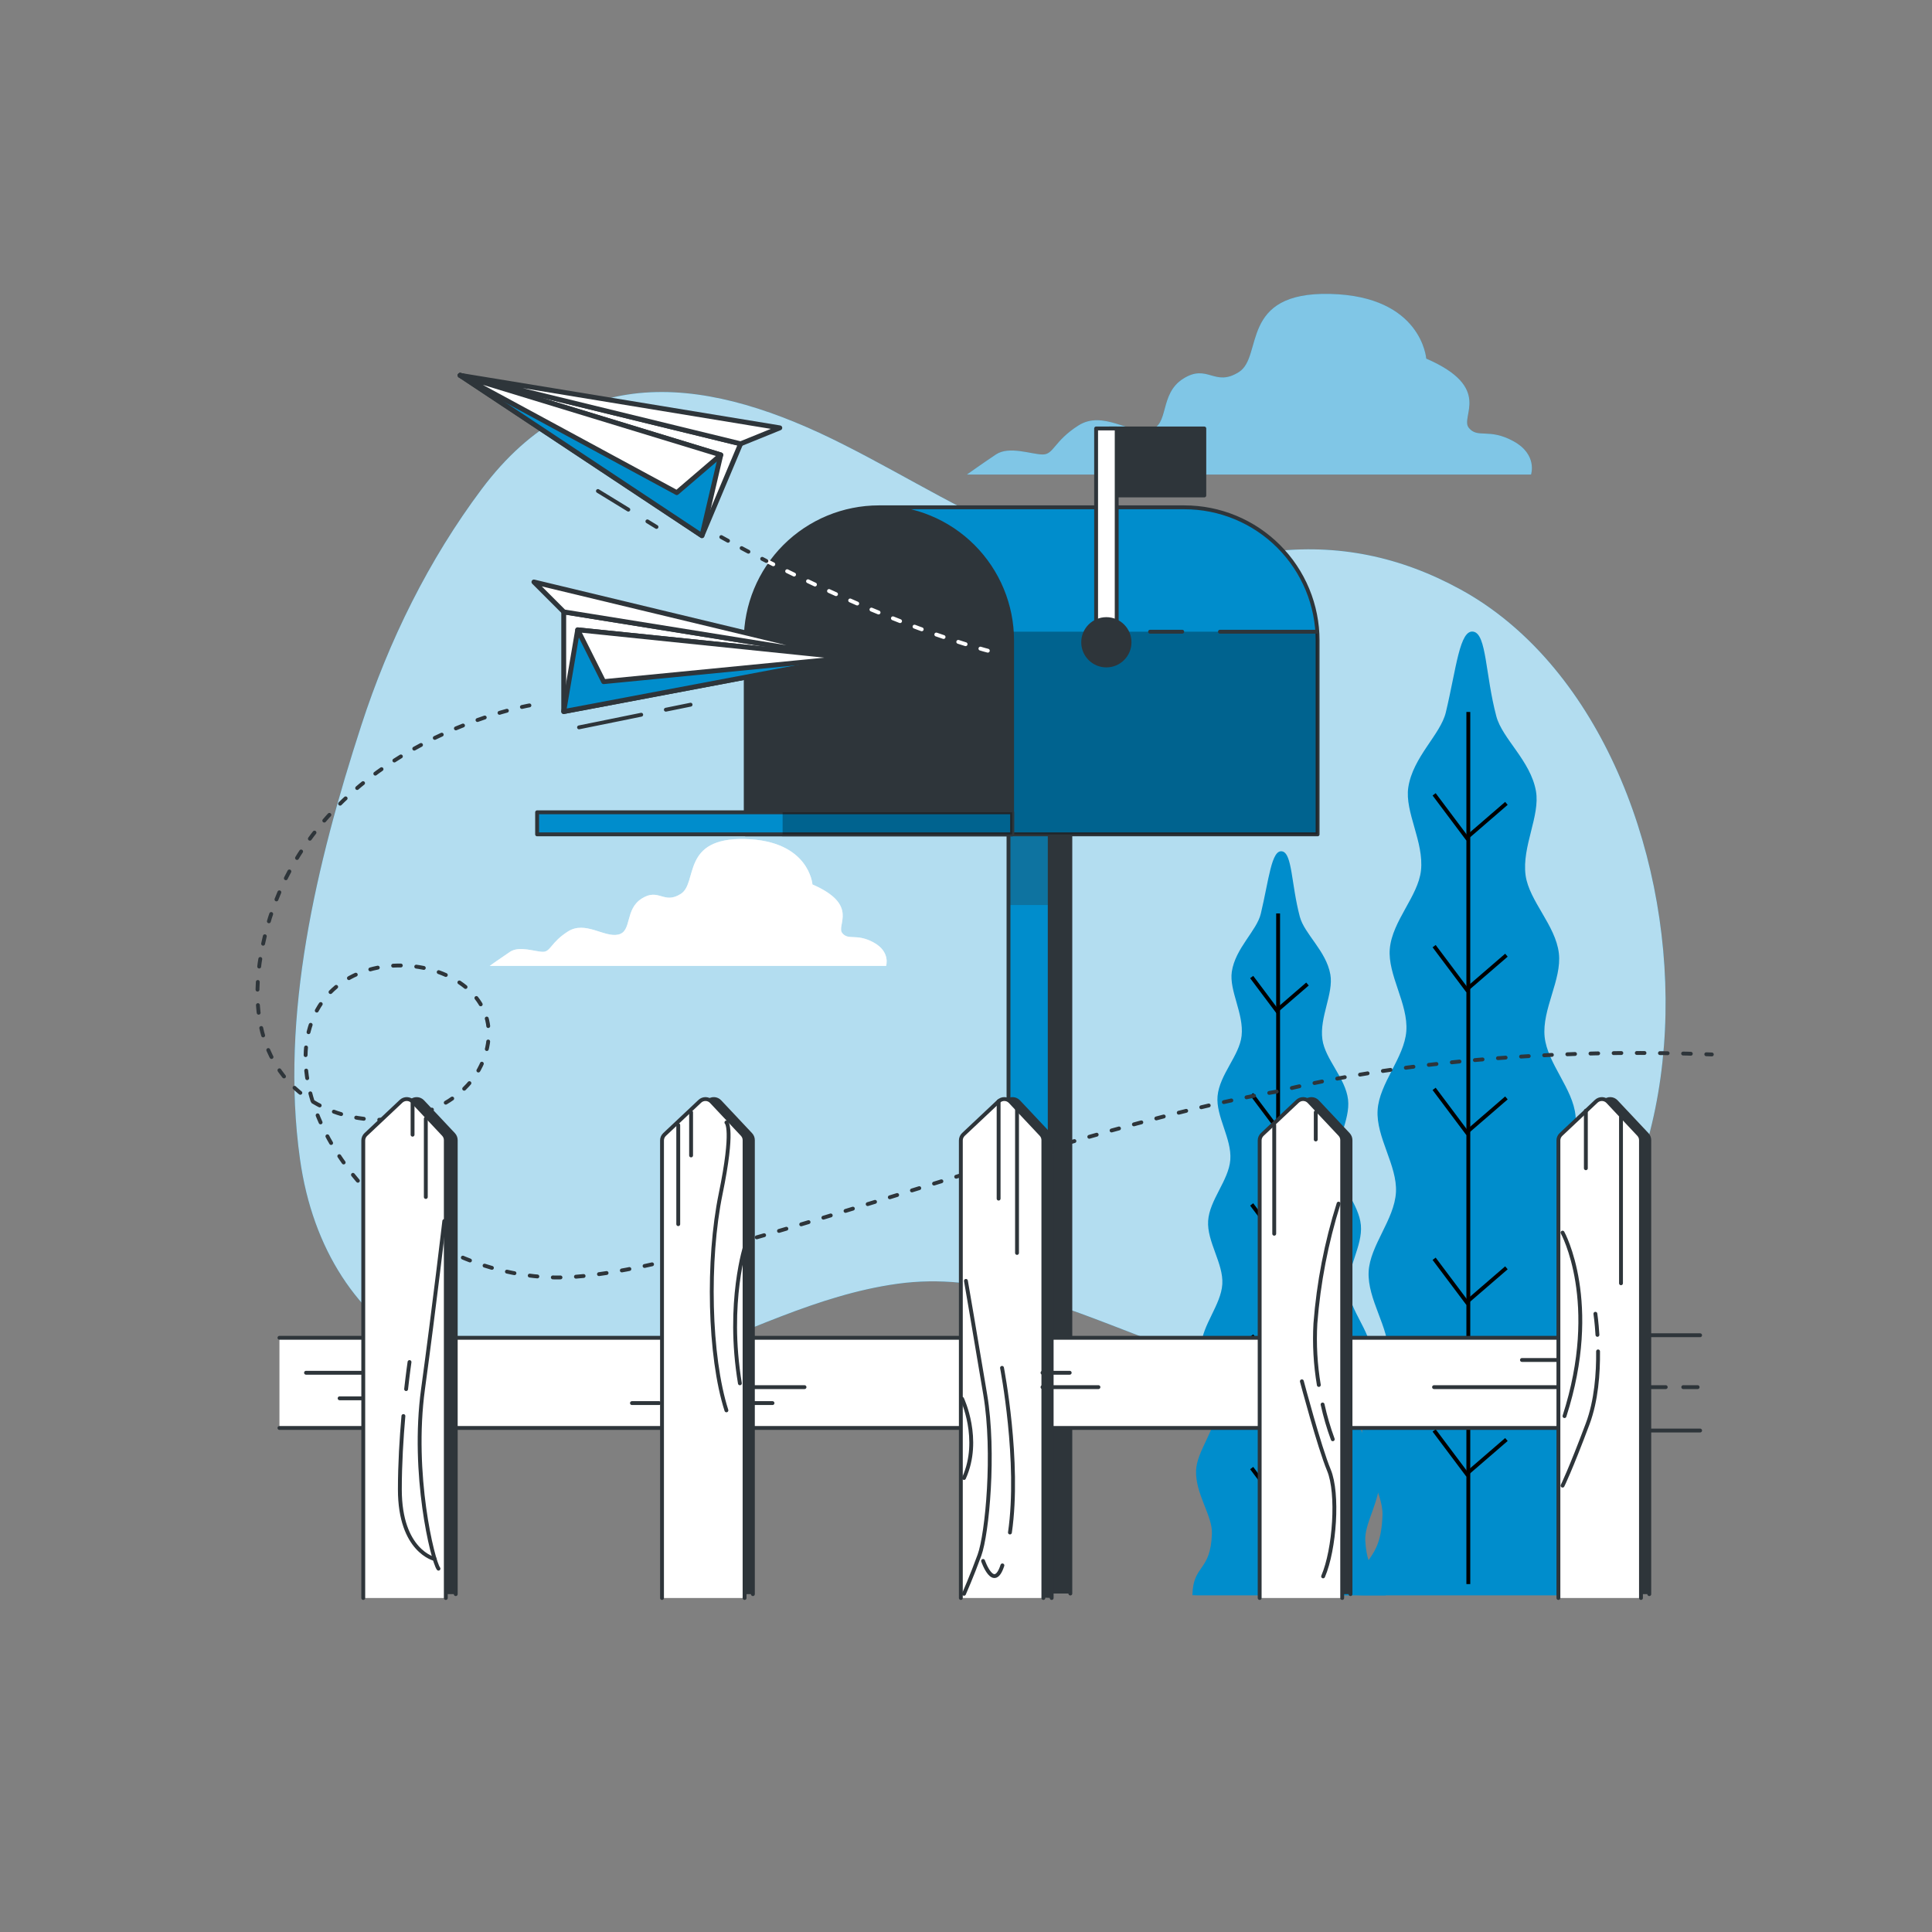 <svg width="171" height="171" viewBox="0 0 171 171" fill="none" xmlns="http://www.w3.org/2000/svg">
<rect x="0" y="0" width="171" height="171" fill="#808080" stroke="none"/>
<path d="M129.275 52.176C123.953 49.262 118.409 48.092 112.359 48.841C104.907 49.761 99.021 50.845 91.891 48.068C85.895 45.736 80.42 42.254 74.702 39.368C63.005 33.434 51.394 31.598 42.625 43.301C37.961 49.529 34.417 56.68 31.972 64.224C28.019 76.396 24.77 89.874 26.551 102.586C28.805 118.701 42.625 126.267 59.158 120.429C65.844 118.069 72.297 114.615 79.428 113.626C94.35 111.554 106.648 125.254 124.541 121.923C155.383 116.191 153.105 65.223 129.275 52.176Z" fill="#008DCC"/>
<path opacity="0.7" d="M129.275 52.176C123.953 49.262 118.409 48.092 112.359 48.841C104.907 49.761 99.021 50.845 91.891 48.068C85.895 45.736 80.42 42.254 74.702 39.368C63.005 33.434 51.394 31.598 42.625 43.301C37.961 49.529 34.417 56.68 31.972 64.224C28.019 76.396 24.77 89.874 26.551 102.586C28.805 118.701 42.625 126.267 59.158 120.429C65.844 118.069 72.297 114.615 79.428 113.626C94.35 111.554 106.648 125.254 124.541 121.923C155.383 116.191 153.105 65.223 129.275 52.176Z" fill="white"/>
<path d="M133.944 39.046C131.772 37.859 130.787 38.848 129.997 37.859C129.207 36.871 132.169 34.306 126.235 31.741C126.235 31.741 125.842 26.214 117.747 26.016C109.652 25.817 111.833 31.543 109.662 32.924C107.49 34.306 106.898 32.148 104.727 33.516C102.555 34.884 103.543 37.661 101.768 38.054C99.993 38.447 97.62 36.279 95.448 37.661C93.276 39.043 93.276 40.226 92.292 40.226C91.307 40.226 89.33 39.436 88.147 40.226C86.963 41.016 85.578 42.004 85.578 42.004H135.51C135.51 42.004 136.115 40.229 133.944 39.046Z" fill="#008DCC"/>
<path opacity="0.5" d="M133.944 39.046C131.772 37.859 130.787 38.848 129.997 37.859C129.207 36.871 132.169 34.306 126.235 31.741C126.235 31.741 125.842 26.214 117.747 26.016C109.652 25.817 111.833 31.543 109.662 32.924C107.49 34.306 106.898 32.148 104.727 33.516C102.555 34.884 103.543 37.661 101.768 38.054C99.993 38.447 97.62 36.279 95.448 37.661C93.276 39.043 93.276 40.226 92.292 40.226C91.307 40.226 89.33 39.436 88.147 40.226C86.963 41.016 85.578 42.004 85.578 42.004H135.51C135.51 42.004 136.115 40.229 133.944 39.046Z" fill="white"/>
<path d="M77.317 83.413C75.792 82.582 75.098 83.273 74.544 82.582C73.99 81.891 76.069 80.086 71.91 78.283C71.91 78.283 71.633 74.402 65.946 74.261C60.259 74.121 61.787 78.143 60.262 79.114C58.737 80.086 58.323 78.56 56.797 79.532C55.272 80.503 55.963 82.442 54.718 82.719C53.473 82.996 51.804 81.471 50.272 82.442C48.74 83.413 48.747 84.244 48.056 84.244C47.365 84.244 45.973 83.69 45.142 84.244C44.311 84.798 43.34 85.493 43.34 85.493H78.426C78.426 85.493 78.843 84.244 77.317 83.413Z" fill="white"/>
<path opacity="0.5" d="M77.317 83.413C75.792 82.582 75.098 83.273 74.544 82.582C73.99 81.891 76.069 80.086 71.91 78.283C71.91 78.283 71.633 74.402 65.946 74.261C60.259 74.121 61.787 78.143 60.262 79.114C58.737 80.086 58.323 78.56 56.797 79.532C55.272 80.503 55.963 82.442 54.718 82.719C53.473 82.996 51.804 81.471 50.272 82.442C48.74 83.413 48.747 84.244 48.056 84.244C47.365 84.244 45.973 83.69 45.142 84.244C44.311 84.798 43.34 85.493 43.34 85.493H78.426C78.426 85.493 78.843 84.244 77.317 83.413Z" fill="white"/>
<path d="M120.682 141.203H142.297C141.883 138.559 140.183 139.024 139.958 134.927C139.845 132.875 141.757 130.31 141.589 127.601C141.452 125.368 139.253 123.08 139.082 120.525C138.928 118.22 140.792 115.662 140.624 113.179C140.45 110.833 138.23 108.579 138.022 106.137C137.83 103.743 139.67 101.175 139.451 98.767C139.233 96.36 136.965 94.147 136.715 91.773C136.466 89.335 138.248 86.708 137.974 84.376C137.687 81.896 135.347 79.755 135.029 77.471C134.687 74.93 136.332 72.214 135.946 70.019C135.471 67.331 132.967 65.385 132.44 63.401C131.459 59.704 131.582 56.144 130.423 55.911C129.188 55.665 128.904 59.157 127.967 63.059C127.495 65.019 125.05 67.006 124.646 69.697C124.321 71.876 126.052 74.526 125.768 77.057C125.515 79.325 123.234 81.503 123.011 83.969C122.803 86.288 124.653 88.842 124.472 91.267C124.294 93.624 122.078 95.871 121.931 98.264C121.784 100.659 123.685 103.162 123.555 105.525C123.422 107.947 121.25 110.235 121.137 112.564C121.021 115.029 122.967 117.516 122.871 119.8C122.765 122.334 120.624 124.653 120.546 126.869C120.45 129.558 122.423 132.037 122.362 134.086C122.232 138.532 120.197 137.605 120.125 141.182L120.682 141.203Z" fill="#008DCC"/>
<path d="M129.961 63.015V140.205" stroke="black" stroke-width="0.342" stroke-miterlimit="10"/>
<path d="M133.332 71.106L129.813 74.146L126.934 70.306" stroke="black" stroke-width="0.342" stroke-miterlimit="10"/>
<path d="M133.332 84.543L129.813 87.58L126.934 83.743" stroke="black" stroke-width="0.342" stroke-miterlimit="10"/>
<path d="M133.332 97.177L129.813 100.218L126.934 96.377" stroke="black" stroke-width="0.342" stroke-miterlimit="10"/>
<path d="M133.332 112.214L129.813 115.251L126.934 111.414" stroke="black" stroke-width="0.342" stroke-miterlimit="10"/>
<path d="M133.332 127.41L129.813 130.447L126.934 126.609" stroke="black" stroke-width="0.342" stroke-miterlimit="10"/>
<path d="M105.96 141.203H122.646C122.324 139.151 121.015 139.52 120.84 136.36C120.751 134.766 122.225 132.796 122.099 130.703C121.993 128.993 120.296 127.211 120.163 125.231C120.043 123.453 121.493 121.469 121.353 119.561C121.22 117.748 119.5 116.011 119.346 114.126C119.192 112.242 120.618 110.293 120.45 108.436C120.283 106.578 118.528 104.868 118.344 103.039C118.152 101.154 119.527 99.13 119.315 97.324C119.093 95.412 117.287 93.76 117.044 91.999C116.77 90.036 118.049 87.939 117.748 86.247C117.383 84.171 115.45 82.666 115.047 81.137C114.287 78.285 114.383 75.532 113.487 75.354C112.533 75.162 112.314 77.857 111.592 80.874C111.23 82.385 109.339 83.921 109.027 86.004C108.778 87.686 110.112 89.731 109.893 91.684C109.698 93.435 107.94 95.104 107.765 97.02C107.605 98.808 109.034 100.782 108.894 102.652C108.757 104.472 107.051 106.206 106.931 108.052C106.811 109.899 108.299 111.835 108.186 113.658C108.073 115.481 106.408 117.293 106.322 119.092C106.23 120.994 107.731 122.912 107.659 124.677C107.577 126.633 105.926 128.439 105.864 130.149C105.789 132.222 107.314 134.14 107.266 135.717C107.164 139.137 105.594 138.436 105.539 141.189L105.96 141.203Z" fill="#008DCC"/>
<path d="M113.125 80.849V140.432" stroke="black" stroke-width="0.342" stroke-miterlimit="10"/>
<path d="M115.724 87.095L113.008 89.441L110.785 86.476" stroke="black" stroke-width="0.342" stroke-miterlimit="10"/>
<path d="M115.724 97.464L113.008 99.81L110.785 96.848" stroke="black" stroke-width="0.342" stroke-miterlimit="10"/>
<path d="M115.724 107.218L113.008 109.564L110.785 106.602" stroke="black" stroke-width="0.342" stroke-miterlimit="10"/>
<path d="M115.724 118.826L113.008 121.172L110.785 118.207" stroke="black" stroke-width="0.342" stroke-miterlimit="10"/>
<path d="M115.724 130.556L113.008 132.898L110.785 129.937" stroke="black" stroke-width="0.342" stroke-miterlimit="10"/>
<path d="M91.086 141.042V71.896H94.735V141.042" fill="#2E353A"/>
<path d="M91.086 141.042V71.896H94.735V141.042" stroke="#2E353A" stroke-width="0.342" stroke-linecap="round" stroke-linejoin="round"/>
<path d="M89.262 141.042V71.896H92.911V141.042" fill="#008DCC"/>
<path d="M89.262 141.042V71.896H92.911V141.042" stroke="#2E353A" stroke-width="0.342" stroke-linecap="round" stroke-linejoin="round"/>
<g style="mix-blend-mode:multiply" opacity="0.3">
<path d="M92.911 71.896H89.262V80.104H92.911V71.896Z" fill="#2E353A"/>
</g>
<path d="M104.831 44.902H77.793L89.578 73.849H116.62V56.688C116.62 55.14 116.315 53.607 115.723 52.177C115.13 50.747 114.262 49.447 113.167 48.353C112.072 47.259 110.773 46.391 109.343 45.798C107.912 45.206 106.379 44.902 104.831 44.902Z" fill="#008DCC" stroke="#2E353A" stroke-width="0.342" stroke-linecap="round" stroke-linejoin="round"/>
<g style="mix-blend-mode:multiply" opacity="0.3">
<path d="M87.516 68.781L89.568 73.849H116.62V56.688C116.62 56.428 116.62 56.168 116.592 55.911H87.522L87.516 68.781Z" fill="black"/>
</g>
<path d="M104.638 55.911H101.793" stroke="#2E353A" stroke-width="0.342" stroke-linecap="round" stroke-linejoin="round"/>
<path d="M116.588 55.911H107.977" stroke="#2E353A" stroke-width="0.342" stroke-linecap="round" stroke-linejoin="round"/>
<path d="M77.793 44.902C80.919 44.902 83.918 46.144 86.129 48.355C88.339 50.566 89.581 53.565 89.581 56.691V73.853H66.004V56.688C66.005 53.562 67.247 50.564 69.458 48.354C71.669 46.144 74.667 44.902 77.793 44.902Z" fill="#2E353A" stroke="#2E353A" stroke-width="0.342" stroke-linecap="round" stroke-linejoin="round"/>
<path d="M89.584 71.896H69.269V73.849H89.584V71.896Z" fill="#008DCC" stroke="#2E353A" stroke-width="0.342" stroke-linecap="round" stroke-linejoin="round"/>
<path d="M89.581 71.896H47.539V73.849H89.581V71.896Z" fill="#008DCC" stroke="#2E353A" stroke-width="0.342" stroke-linecap="round" stroke-linejoin="round"/>
<path opacity="0.3" d="M89.584 71.896H69.269V73.849H89.584V71.896Z" fill="black"/>
<path d="M106.593 37.925H98.156V43.852H106.593V37.925Z" fill="#2E353A" stroke="#2E353A" stroke-width="0.342" stroke-linecap="round" stroke-linejoin="round"/>
<path d="M98.838 37.925H97.016V56.393H98.838V37.925Z" fill="white" stroke="#2E353A" stroke-width="0.342" stroke-linecap="round" stroke-linejoin="round"/>
<path d="M97.923 58.9C99.056 58.9 99.975 57.981 99.975 56.848C99.975 55.715 99.056 54.796 97.923 54.796C96.79 54.796 95.871 55.715 95.871 56.848C95.871 57.981 96.79 58.9 97.923 58.9Z" fill="#2E353A" stroke="#2E353A" stroke-width="0.342" stroke-linecap="round" stroke-linejoin="round"/>
<path d="M67.836 49.641C72.597 52.059 80.873 55.933 88.506 57.883" stroke="white" stroke-width="0.342" stroke-linecap="round" stroke-linejoin="round" stroke-dasharray="0.68 1.37"/>
<path d="M63.84 47.537C63.84 47.537 65.365 48.399 67.834 49.654" stroke="#2E353A" stroke-width="0.342" stroke-linecap="round" stroke-linejoin="round" stroke-dasharray="0.68 1.37"/>
<path d="M62.129 47.411L65.552 39.279L40.727 33.222L62.129 47.411Z" fill="white" stroke="#2E353A" stroke-width="0.432" stroke-linecap="round" stroke-linejoin="round"/>
<path d="M63.798 40.264L62.129 47.411L40.727 33.222L63.798 40.264Z" fill="#008DCC" stroke="#2E353A" stroke-width="0.432" stroke-linecap="round" stroke-linejoin="round"/>
<path d="M63.798 40.264L59.903 43.601L40.727 33.222L63.798 40.264Z" fill="white" stroke="#2E353A" stroke-width="0.432" stroke-linecap="round" stroke-linejoin="round"/>
<path d="M65.552 39.279L69.02 37.87L40.727 33.222L65.552 39.279Z" fill="white" stroke="#2E353A" stroke-width="0.432" stroke-linecap="round" stroke-linejoin="round"/>
<path d="M57.301 46.146L58.105 46.639" stroke="#2E353A" stroke-width="0.342" stroke-linecap="round" stroke-linejoin="round"/>
<path d="M52.922 43.459L55.613 45.107" stroke="#2E353A" stroke-width="0.342" stroke-linecap="round" stroke-linejoin="round"/>
<path d="M49.895 62.979V54.159L75.127 58.215L49.895 62.979Z" fill="white" stroke="#2E353A" stroke-width="0.432" stroke-linecap="round" stroke-linejoin="round"/>
<path d="M51.129 55.746L49.895 62.979L75.127 58.215L51.129 55.746Z" fill="#008DCC" stroke="#2E353A" stroke-width="0.432" stroke-linecap="round" stroke-linejoin="round"/>
<path d="M51.133 55.746L53.428 60.332L75.131 58.215L51.133 55.746Z" fill="white" stroke="#2E353A" stroke-width="0.432" stroke-linecap="round" stroke-linejoin="round"/>
<path d="M49.905 54.158L47.258 51.511L75.138 58.214L49.905 54.158Z" fill="white" stroke="#2E353A" stroke-width="0.432" stroke-linecap="round" stroke-linejoin="round"/>
<path d="M58.934 62.815L61.122 62.371" stroke="#2E353A" stroke-width="0.342" stroke-linecap="round" stroke-linejoin="round"/>
<path d="M51.25 64.378L56.753 63.26" stroke="#2E353A" stroke-width="0.342" stroke-linecap="round" stroke-linejoin="round"/>
<path d="M46.859 62.435C46.859 62.435 27.023 65.856 23.262 83.639C19.5 101.424 39.336 102.45 42.755 93.9C46.175 85.35 31.128 81.93 27.707 90.138C24.288 98.346 34.547 112.368 48.569 113.052C60.221 113.619 92.889 100.018 113.208 96.581C113.208 96.581 128.256 92.415 151.512 93.328" stroke="#2E353A" stroke-width="0.342" stroke-linecap="round" stroke-linejoin="round" stroke-dasharray="0.68 1.37"/>
<path d="M144.773 118.181H150.475" stroke="#2E353A" stroke-width="0.342" stroke-linecap="round" stroke-linejoin="round"/>
<path d="M144.773 126.615H150.475" stroke="#2E353A" stroke-width="0.342" stroke-linecap="round" stroke-linejoin="round"/>
<path d="M24.734 126.389H144.092V118.406H24.734" fill="white"/>
<path d="M24.734 126.389H144.092V118.406H24.734" stroke="#2E353A" stroke-width="0.342" stroke-linecap="round" stroke-linejoin="round"/>
<path d="M33.035 141.095V100.937C33.035 100.839 33.055 100.741 33.094 100.651C33.133 100.56 33.19 100.478 33.261 100.41L36.38 97.473C36.52 97.341 36.707 97.271 36.899 97.277C37.092 97.282 37.274 97.364 37.406 97.504L40.142 100.414C40.266 100.549 40.336 100.726 40.337 100.91V141.095" fill="#2E353A"/>
<path d="M33.035 141.095V100.937C33.035 100.839 33.055 100.741 33.094 100.651C33.133 100.56 33.19 100.478 33.261 100.41L36.38 97.473C36.52 97.341 36.707 97.271 36.899 97.277C37.092 97.282 37.274 97.364 37.406 97.504L40.142 100.414C40.266 100.549 40.336 100.726 40.337 100.91V141.095" stroke="#2E353A" stroke-width="0.342" stroke-linecap="round" stroke-linejoin="round"/>
<path d="M32.152 141.437V100.938C32.152 100.839 32.172 100.741 32.212 100.65C32.251 100.56 32.309 100.478 32.382 100.411L35.501 97.473C35.57 97.408 35.651 97.357 35.741 97.323C35.83 97.289 35.925 97.273 36.02 97.276C36.115 97.279 36.209 97.3 36.296 97.339C36.383 97.379 36.461 97.434 36.526 97.504L39.263 100.414C39.388 100.549 39.458 100.726 39.458 100.91V141.437" fill="white"/>
<path d="M32.152 141.437V100.938C32.152 100.839 32.172 100.741 32.212 100.65C32.251 100.56 32.309 100.478 32.382 100.411L35.501 97.473C35.57 97.408 35.651 97.357 35.741 97.323C35.83 97.289 35.925 97.273 36.02 97.276C36.115 97.279 36.209 97.3 36.296 97.339C36.383 97.379 36.461 97.434 36.526 97.504L39.263 100.414C39.388 100.549 39.458 100.726 39.458 100.91V141.437" stroke="#2E353A" stroke-width="0.342" stroke-linecap="round" stroke-linejoin="round"/>
<path d="M59.332 141.095V100.938C59.332 100.839 59.352 100.742 59.391 100.651C59.43 100.561 59.486 100.479 59.558 100.411L62.68 97.473C62.749 97.408 62.831 97.357 62.92 97.323C63.009 97.289 63.104 97.273 63.2 97.276C63.295 97.279 63.389 97.3 63.476 97.339C63.563 97.379 63.641 97.434 63.706 97.504L66.442 100.414C66.568 100.549 66.638 100.726 66.637 100.91V141.095" fill="#2E353A"/>
<path d="M59.332 141.095V100.938C59.332 100.839 59.352 100.742 59.391 100.651C59.43 100.561 59.486 100.479 59.558 100.411L62.68 97.473C62.749 97.408 62.831 97.357 62.92 97.323C63.009 97.289 63.104 97.273 63.2 97.276C63.295 97.279 63.389 97.3 63.476 97.339C63.563 97.379 63.641 97.434 63.706 97.504L66.442 100.414C66.568 100.549 66.638 100.726 66.637 100.91V141.095" stroke="#2E353A" stroke-width="0.342" stroke-linecap="round" stroke-linejoin="round"/>
<path d="M58.594 141.437V100.937C58.594 100.838 58.614 100.741 58.653 100.65C58.693 100.559 58.751 100.478 58.823 100.41L61.942 97.473C62.082 97.341 62.269 97.271 62.461 97.277C62.654 97.282 62.836 97.364 62.968 97.504L65.704 100.414C65.83 100.548 65.901 100.725 65.902 100.91V141.437" fill="white"/>
<path d="M58.594 141.437V100.937C58.594 100.838 58.614 100.741 58.653 100.65C58.693 100.559 58.751 100.478 58.823 100.41L61.942 97.473C62.082 97.341 62.269 97.271 62.461 97.277C62.654 97.282 62.836 97.364 62.968 97.504L65.704 100.414C65.83 100.548 65.901 100.725 65.902 100.91V141.437" stroke="#2E353A" stroke-width="0.342" stroke-linecap="round" stroke-linejoin="round"/>
<path d="M85.773 141.095V100.937C85.773 100.838 85.794 100.741 85.833 100.65C85.873 100.559 85.93 100.478 86.003 100.41L89.122 97.473C89.262 97.341 89.449 97.271 89.641 97.277C89.833 97.282 90.015 97.364 90.148 97.504L92.884 100.414C93.01 100.548 93.081 100.725 93.082 100.91V141.437" fill="#2E353A"/>
<path d="M85.773 141.095V100.937C85.773 100.838 85.794 100.741 85.833 100.65C85.873 100.559 85.93 100.478 86.003 100.41L89.122 97.473C89.262 97.341 89.449 97.271 89.641 97.277C89.833 97.282 90.015 97.364 90.148 97.504L92.884 100.414C93.01 100.548 93.081 100.725 93.082 100.91V141.437" stroke="#2E353A" stroke-width="0.342" stroke-linecap="round" stroke-linejoin="round"/>
<path d="M85.043 141.437V100.938C85.043 100.839 85.063 100.742 85.102 100.651C85.141 100.561 85.197 100.479 85.269 100.411L88.391 97.473C88.46 97.408 88.542 97.357 88.631 97.323C88.72 97.289 88.815 97.273 88.91 97.276C89.006 97.279 89.1 97.3 89.187 97.339C89.273 97.379 89.352 97.434 89.417 97.504L92.153 100.414C92.279 100.549 92.348 100.726 92.348 100.91V141.437" fill="white"/>
<path d="M85.043 141.437V100.938C85.043 100.839 85.063 100.742 85.102 100.651C85.141 100.561 85.197 100.479 85.269 100.411L88.391 97.473C88.46 97.408 88.542 97.357 88.631 97.323C88.72 97.289 88.815 97.273 88.91 97.276C89.006 97.279 89.1 97.3 89.187 97.339C89.273 97.379 89.352 97.434 89.417 97.504L92.153 100.414C92.279 100.549 92.348 100.726 92.348 100.91V141.437" stroke="#2E353A" stroke-width="0.342" stroke-linecap="round" stroke-linejoin="round"/>
<path d="M112.23 141.095V100.937C112.231 100.839 112.251 100.741 112.289 100.651C112.328 100.56 112.385 100.478 112.456 100.41L115.575 97.473C115.716 97.341 115.902 97.271 116.095 97.277C116.287 97.282 116.469 97.364 116.601 97.504L119.337 100.414C119.461 100.549 119.531 100.726 119.532 100.91V141.095" fill="#2E353A"/>
<path d="M112.23 141.095V100.937C112.231 100.839 112.251 100.741 112.289 100.651C112.328 100.56 112.385 100.478 112.456 100.41L115.575 97.473C115.716 97.341 115.902 97.271 116.095 97.277C116.287 97.282 116.469 97.364 116.601 97.504L119.337 100.414C119.461 100.549 119.531 100.726 119.532 100.91V141.095" stroke="#2E353A" stroke-width="0.342" stroke-linecap="round" stroke-linejoin="round"/>
<path d="M111.492 141.437V100.938C111.492 100.839 111.512 100.741 111.552 100.65C111.591 100.56 111.649 100.478 111.721 100.411L114.84 97.473C114.91 97.408 114.991 97.357 115.08 97.323C115.17 97.289 115.264 97.273 115.36 97.276C115.455 97.279 115.549 97.3 115.636 97.339C115.723 97.379 115.801 97.434 115.866 97.504L118.602 100.414C118.728 100.549 118.798 100.726 118.797 100.91V141.437" fill="white"/>
<path d="M111.492 141.437V100.938C111.492 100.839 111.512 100.741 111.552 100.65C111.591 100.56 111.649 100.478 111.721 100.411L114.84 97.473C114.91 97.408 114.991 97.357 115.08 97.323C115.17 97.289 115.264 97.273 115.36 97.276C115.455 97.279 115.549 97.3 115.636 97.339C115.723 97.379 115.801 97.434 115.866 97.504L118.602 100.414C118.728 100.549 118.798 100.726 118.797 100.91V141.437" stroke="#2E353A" stroke-width="0.342" stroke-linecap="round" stroke-linejoin="round"/>
<path d="M138.672 141.095V100.938C138.672 100.839 138.692 100.742 138.731 100.651C138.77 100.561 138.826 100.479 138.898 100.411L142.02 97.473C142.089 97.408 142.171 97.357 142.26 97.323C142.349 97.289 142.444 97.273 142.539 97.276C142.635 97.279 142.729 97.3 142.815 97.339C142.902 97.379 142.981 97.434 143.046 97.504L145.782 100.414C145.908 100.549 145.977 100.726 145.977 100.91V141.095" fill="#2E353A"/>
<path d="M138.672 141.095V100.938C138.672 100.839 138.692 100.742 138.731 100.651C138.77 100.561 138.826 100.479 138.898 100.411L142.02 97.473C142.089 97.408 142.171 97.357 142.26 97.323C142.349 97.289 142.444 97.273 142.539 97.276C142.635 97.279 142.729 97.3 142.815 97.339C142.902 97.379 142.981 97.434 143.046 97.504L145.782 100.414C145.908 100.549 145.977 100.726 145.977 100.91V141.095" stroke="#2E353A" stroke-width="0.342" stroke-linecap="round" stroke-linejoin="round"/>
<path d="M137.934 141.437V100.937C137.933 100.838 137.954 100.741 137.993 100.65C138.033 100.559 138.09 100.478 138.163 100.41L141.282 97.473C141.422 97.341 141.609 97.271 141.801 97.277C141.993 97.282 142.175 97.364 142.308 97.504L145.044 100.414C145.17 100.548 145.241 100.725 145.242 100.91V141.437" fill="white"/>
<path d="M137.934 141.437V100.937C137.933 100.838 137.954 100.741 137.993 100.65C138.033 100.559 138.09 100.478 138.163 100.41L141.282 97.473C141.422 97.341 141.609 97.271 141.801 97.277C141.993 97.282 142.175 97.364 142.308 97.504L145.044 100.414C145.17 100.548 145.241 100.725 145.242 100.91V141.437" stroke="#2E353A" stroke-width="0.342" stroke-linecap="round" stroke-linejoin="round"/>
<path d="M36.516 97.503V100.431" stroke="#2E353A" stroke-width="0.342" stroke-linecap="round" stroke-linejoin="round"/>
<path d="M37.688 99.015V105.944" stroke="#2E353A" stroke-width="0.342" stroke-linecap="round" stroke-linejoin="round"/>
<path d="M60.031 99.584V108.349" stroke="#2E353A" stroke-width="0.342" stroke-linecap="round" stroke-linejoin="round"/>
<path d="M61.168 98.451V102.267" stroke="#2E353A" stroke-width="0.342" stroke-linecap="round" stroke-linejoin="round"/>
<path d="M88.387 97.473V106.088" stroke="#2E353A" stroke-width="0.342" stroke-linecap="round" stroke-linejoin="round"/>
<path d="M90.016 98.168V110.897" stroke="#2E353A" stroke-width="0.342" stroke-linecap="round" stroke-linejoin="round"/>
<path d="M112.781 99.584V109.197" stroke="#2E353A" stroke-width="0.342" stroke-linecap="round" stroke-linejoin="round"/>
<path d="M116.457 98.451V100.855" stroke="#2E353A" stroke-width="0.342" stroke-linecap="round" stroke-linejoin="round"/>
<path d="M140.363 98.308V103.4" stroke="#2E353A" stroke-width="0.342" stroke-linecap="round" stroke-linejoin="round"/>
<path d="M143.473 98.876V113.581" stroke="#2E353A" stroke-width="0.342" stroke-linecap="round" stroke-linejoin="round"/>
<path d="M137.819 120.371H134.707" stroke="#2E353A" stroke-width="0.342" stroke-linecap="round" stroke-linejoin="round"/>
<path d="M137.815 122.774H126.926" stroke="#2E353A" stroke-width="0.342" stroke-linecap="round" stroke-linejoin="round"/>
<path d="M97.222 122.774H92.273" stroke="#2E353A" stroke-width="0.342" stroke-linecap="round" stroke-linejoin="round"/>
<path d="M71.207 122.774H66.258" stroke="#2E353A" stroke-width="0.342" stroke-linecap="round" stroke-linejoin="round"/>
<path d="M32.035 121.502H27.086" stroke="#2E353A" stroke-width="0.342" stroke-linecap="round" stroke-linejoin="round"/>
<path d="M32.039 123.763H30.059" stroke="#2E353A" stroke-width="0.342" stroke-linecap="round" stroke-linejoin="round"/>
<path d="M94.678 121.502H92.273" stroke="#2E353A" stroke-width="0.342" stroke-linecap="round" stroke-linejoin="round"/>
<path d="M68.373 124.187H65.969" stroke="#2E353A" stroke-width="0.342" stroke-linecap="round" stroke-linejoin="round"/>
<path d="M58.338 124.187H55.934" stroke="#2E353A" stroke-width="0.342" stroke-linecap="round" stroke-linejoin="round"/>
<path d="M147.433 122.774H145.312" stroke="#2E353A" stroke-width="0.342" stroke-linecap="round" stroke-linejoin="round"/>
<path d="M150.257 122.774H148.984" stroke="#2E353A" stroke-width="0.342" stroke-linecap="round" stroke-linejoin="round"/>
<path d="M39.323 108.072C39.323 108.072 38.468 115.421 37.442 122.942C36.416 130.463 38.297 138.158 38.81 138.842" stroke="#2E353A" stroke-width="0.342" stroke-linecap="round" stroke-linejoin="round"/>
<path d="M35.945 122.949C36.109 121.482 36.246 120.555 36.246 120.555" stroke="#2E353A" stroke-width="0.342" stroke-linecap="round" stroke-linejoin="round"/>
<path d="M38.469 137.986C38.469 137.986 35.391 137.302 35.391 131.83C35.391 129.583 35.534 127.281 35.705 125.332" stroke="#2E353A" stroke-width="0.342" stroke-linecap="round" stroke-linejoin="round"/>
<path d="M64.295 99.351C64.295 99.351 64.979 99.864 63.782 105.678C62.585 111.492 62.756 120.042 64.295 124.83" stroke="#2E353A" stroke-width="0.342" stroke-linecap="round" stroke-linejoin="round"/>
<path d="M66.001 110.124C66.001 110.124 64.291 115.254 65.488 122.436" stroke="#2E353A" stroke-width="0.342" stroke-linecap="round" stroke-linejoin="round"/>
<path d="M85.495 113.37C85.495 113.37 86.35 118.329 87.205 123.455C88.06 128.582 87.376 135.767 86.692 137.645C86.008 139.522 85.324 141.065 85.324 141.065" stroke="#2E353A" stroke-width="0.342" stroke-linecap="round" stroke-linejoin="round"/>
<path d="M88.722 138.552C87.959 140.891 87.012 138.158 87.012 138.158" stroke="#2E353A" stroke-width="0.342" stroke-linecap="round" stroke-linejoin="round"/>
<path d="M88.688 121.068C88.688 121.068 90.298 129.382 89.389 135.64" stroke="#2E353A" stroke-width="0.342" stroke-linecap="round" stroke-linejoin="round"/>
<path d="M85.152 123.804C85.152 123.804 86.862 127.395 85.323 130.815" stroke="#2E353A" stroke-width="0.342" stroke-linecap="round" stroke-linejoin="round"/>
<path d="M117.062 124.31C117.291 125.355 117.592 126.383 117.962 127.388" stroke="#2E353A" stroke-width="0.342" stroke-linecap="round" stroke-linejoin="round"/>
<path d="M118.477 106.533C117.392 109.977 116.703 113.534 116.425 117.135C116.323 118.956 116.425 120.784 116.729 122.583" stroke="#2E353A" stroke-width="0.342" stroke-linecap="round" stroke-linejoin="round"/>
<path d="M115.227 122.258C115.227 122.258 116.766 128.072 117.621 130.124C118.476 132.176 118.134 137.131 117.108 139.525" stroke="#2E353A" stroke-width="0.342" stroke-linecap="round" stroke-linejoin="round"/>
<path d="M138.301 109.098C138.301 109.098 141.721 115.254 138.472 125.339" stroke="#2E353A" stroke-width="0.342" stroke-linecap="round" stroke-linejoin="round"/>
<path d="M141.444 119.611C141.464 121.533 141.293 123.968 140.524 126.02C138.985 130.124 138.301 131.492 138.301 131.492" stroke="#2E353A" stroke-width="0.342" stroke-linecap="round" stroke-linejoin="round"/>
<path d="M141.207 116.28C141.207 116.28 141.32 117.016 141.388 118.148" stroke="#2E353A" stroke-width="0.342" stroke-linecap="round" stroke-linejoin="round"/>
</svg>
